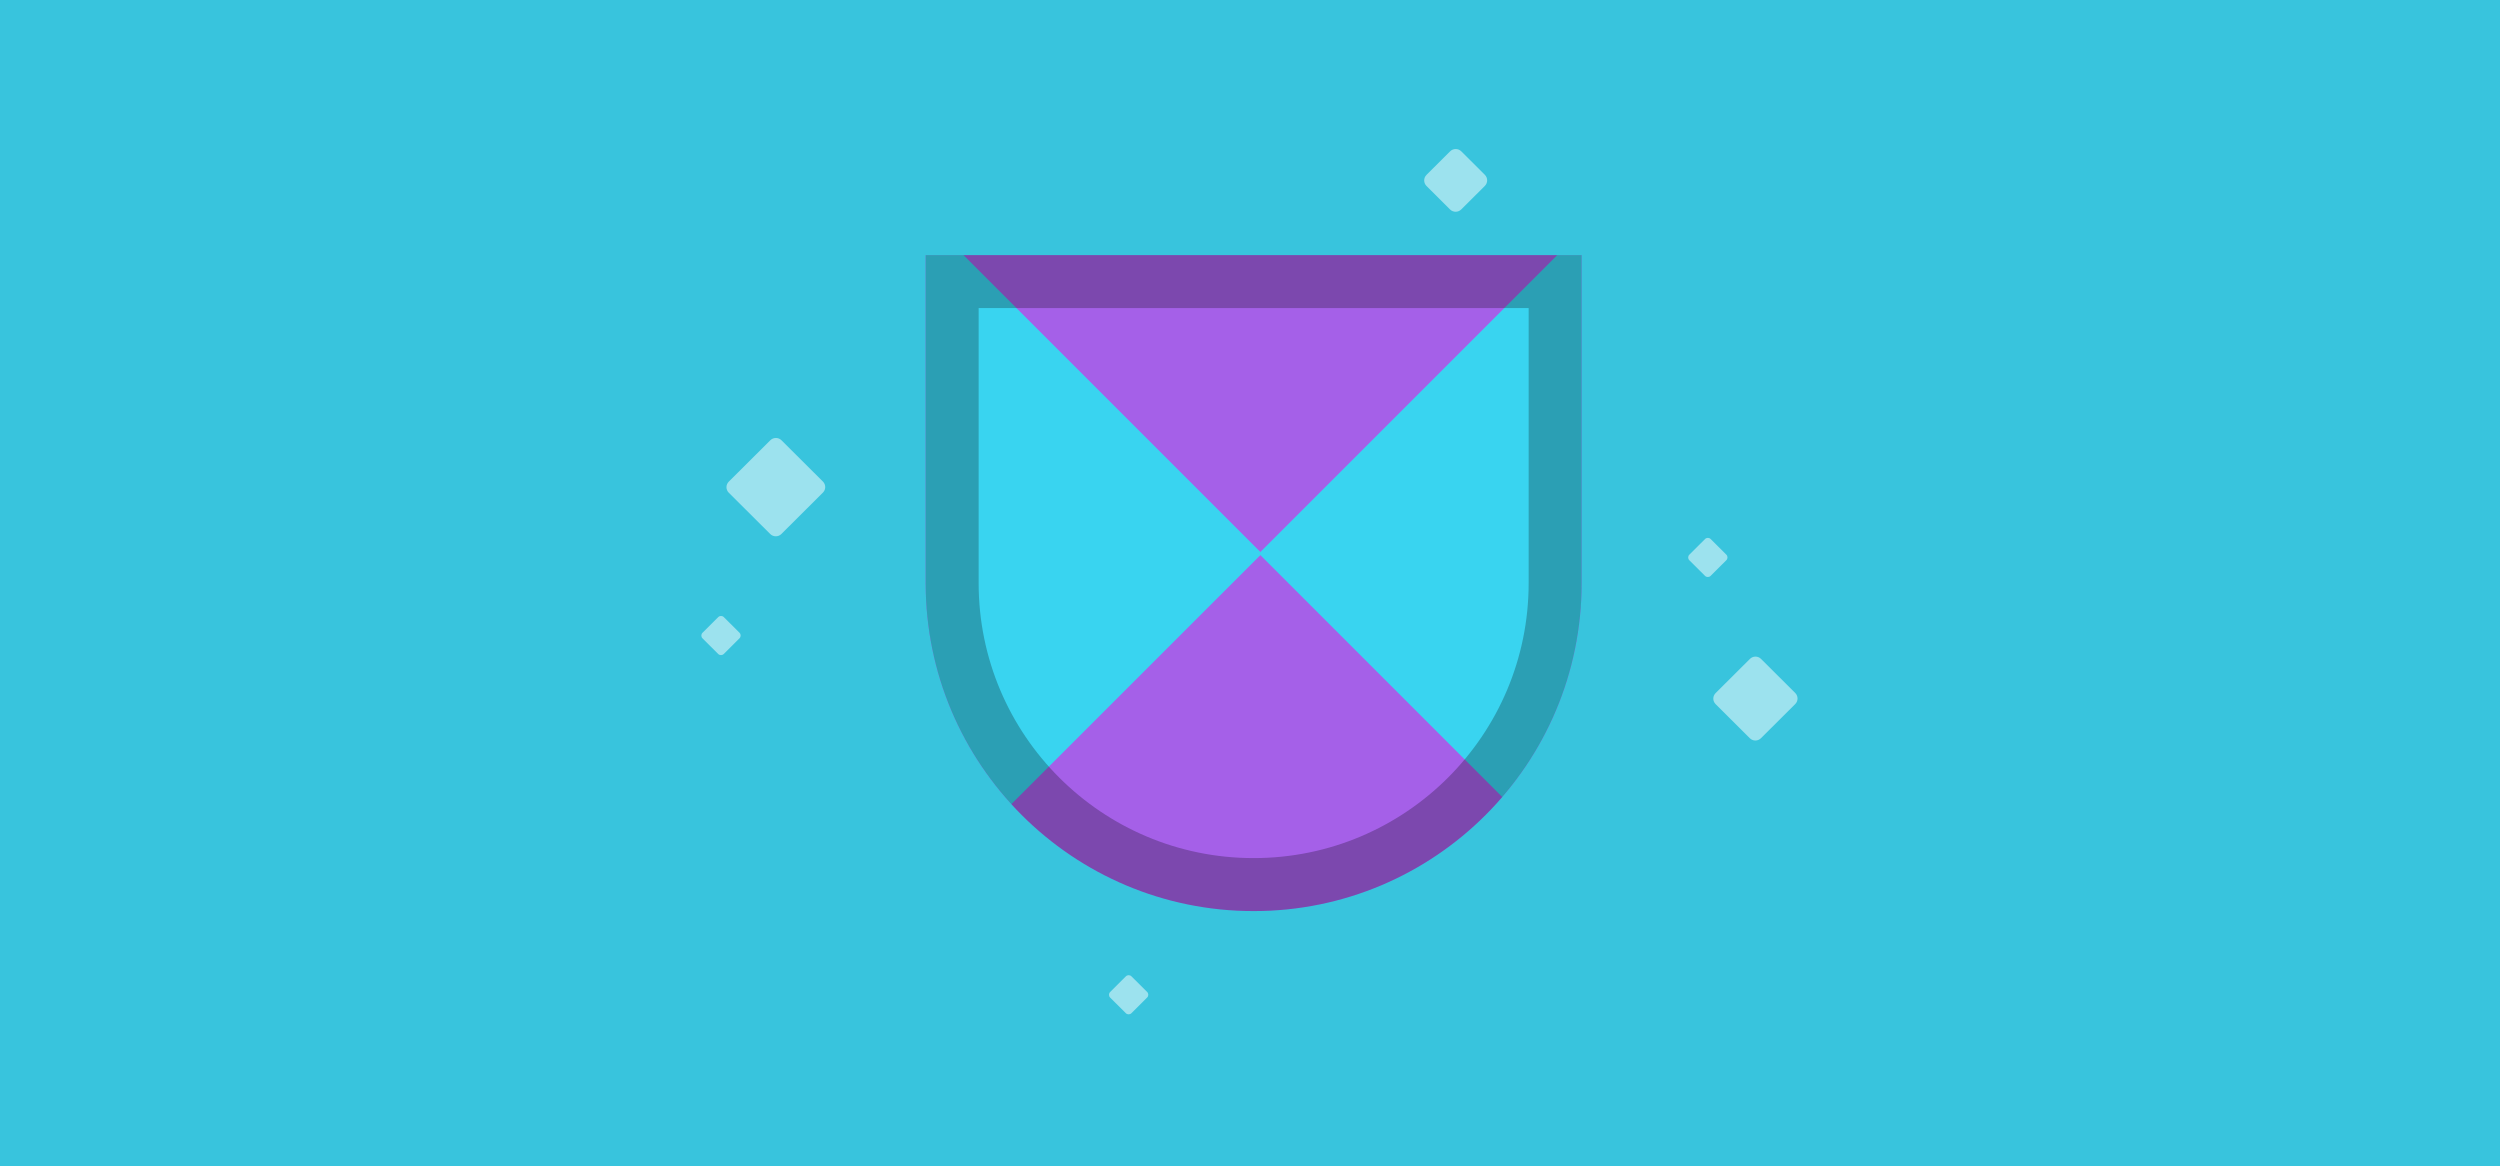 <?xml version="1.0" encoding="UTF-8" standalone="no"?><svg width="343px" height="160px" viewBox="0 0 343 160" version="1.1" xmlns="http://www.w3.org/2000/svg" xmlns:xlink="http://www.w3.org/1999/xlink"><rect x="0" y="0" width="343" height="160" fill="#333333" stroke="none"/><title>clubs_banner_28</title><desc>Created with Sketch.</desc><defs/><g id="Page-1" stroke="none" stroke-width="1" fill="none" fill-rule="evenodd"><g id="clubs_banner_28"><rect id="Rectangle-Copy" fill="#39D4F0" opacity="0.9" x="0" y="0" width="343" height="160"/><g id="Sparkles" transform="translate(96, 20)" fill="#FFFFFF" opacity="0.5"><path d="M102.956,0.764 C103.38,0.342 104.066,0.341 104.489,0.762 L107.722,3.983 C108.144,4.404 108.144,5.087 107.72,5.509 L104.481,8.736 C104.057,9.158 103.371,9.159 102.948,8.738 L99.715,5.517 C99.293,5.096 99.293,4.413 99.717,3.991 L102.956,0.764 Z" id="Rectangle-Copy-12"/><path d="M9.693,40.4 C10.113,39.982 10.801,39.989 11.211,40.398 L16.907,46.072 C17.326,46.489 17.327,47.165 16.906,47.584 L11.199,53.27 C10.779,53.688 10.091,53.68 9.681,53.271 L3.985,47.597 C3.566,47.18 3.565,46.504 3.986,46.085 L9.693,40.4 Z" id="Rectangle-Copy-13"/><path d="M144.087,70.404 C144.509,69.984 145.185,69.976 145.613,70.402 L150.306,75.077 C150.727,75.497 150.734,76.171 150.305,76.598 L145.602,81.282 C145.181,81.702 144.504,81.71 144.076,81.284 L139.383,76.609 C138.962,76.189 138.956,75.515 139.385,75.088 L144.087,70.404 Z" id="Rectangle-Copy-15"/><path d="M2.542,64.667 C2.753,64.456 3.098,64.459 3.306,64.666 L5.461,66.813 C5.672,67.023 5.669,67.367 5.461,67.574 L3.301,69.725 C3.09,69.936 2.745,69.933 2.537,69.726 L0.382,67.579 C0.171,67.369 0.174,67.025 0.382,66.818 L2.542,64.667 Z" id="Rectangle-Copy-16"/><path d="M58.47,113.952 C58.681,113.742 59.026,113.745 59.234,113.952 L61.39,116.099 C61.6,116.309 61.597,116.652 61.389,116.86 L59.229,119.011 C59.018,119.221 58.673,119.219 58.465,119.012 L56.31,116.865 C56.099,116.655 56.102,116.311 56.311,116.104 L58.47,113.952 Z" id="Rectangle-Copy-18"/><path d="M137.936,53.952 C138.147,53.742 138.492,53.745 138.7,53.952 L140.855,56.099 C141.066,56.309 141.063,56.652 140.855,56.86 L138.695,59.011 C138.484,59.221 138.139,59.219 137.931,59.012 L135.776,56.865 C135.565,56.655 135.568,56.311 135.776,56.104 L137.936,53.952 Z" id="Rectangle-Copy-17"/></g><path d="M127,35 L217,35 L217,80 C217,104.853 196.858,125 172,125 C147.147,125 127,104.858 127,80 L127,35 Z" id="Combined-Shape" fill="#A560E8"/><g id="Group" transform="translate(127, 35)"><path d="M5.192,0 L0,0 L0,45 C0,56.687 4.454,67.332 11.756,75.331 L46.14,40.948 L5.192,8.8817842e-16 Z" id="Combined-Shape" fill="#39D4F0"/><path d="M86.655,7.10542736e-15 L90,7.10542736e-15 L90,45 C90,56.215 85.898,66.473 79.112,74.352 L45.707,40.948 L86.655,4.88498131e-15 Z" id="Combined-Shape" fill="#39D4F0"/><path d="M7.269,45 C7.269,65.837 24.162,82.731 45,82.731 C65.837,82.731 82.731,65.838 82.731,45 L82.731,7.269 L7.269,7.269 L7.269,45 Z M0,0 L90,0 L90,45 C90,69.853 69.851,90 45,90 C20.147,90 0,69.851 0,45 L0,0 Z" id="Mask" fill-opacity="0.25" fill="#000000" fill-rule="nonzero"/></g></g></g></svg>